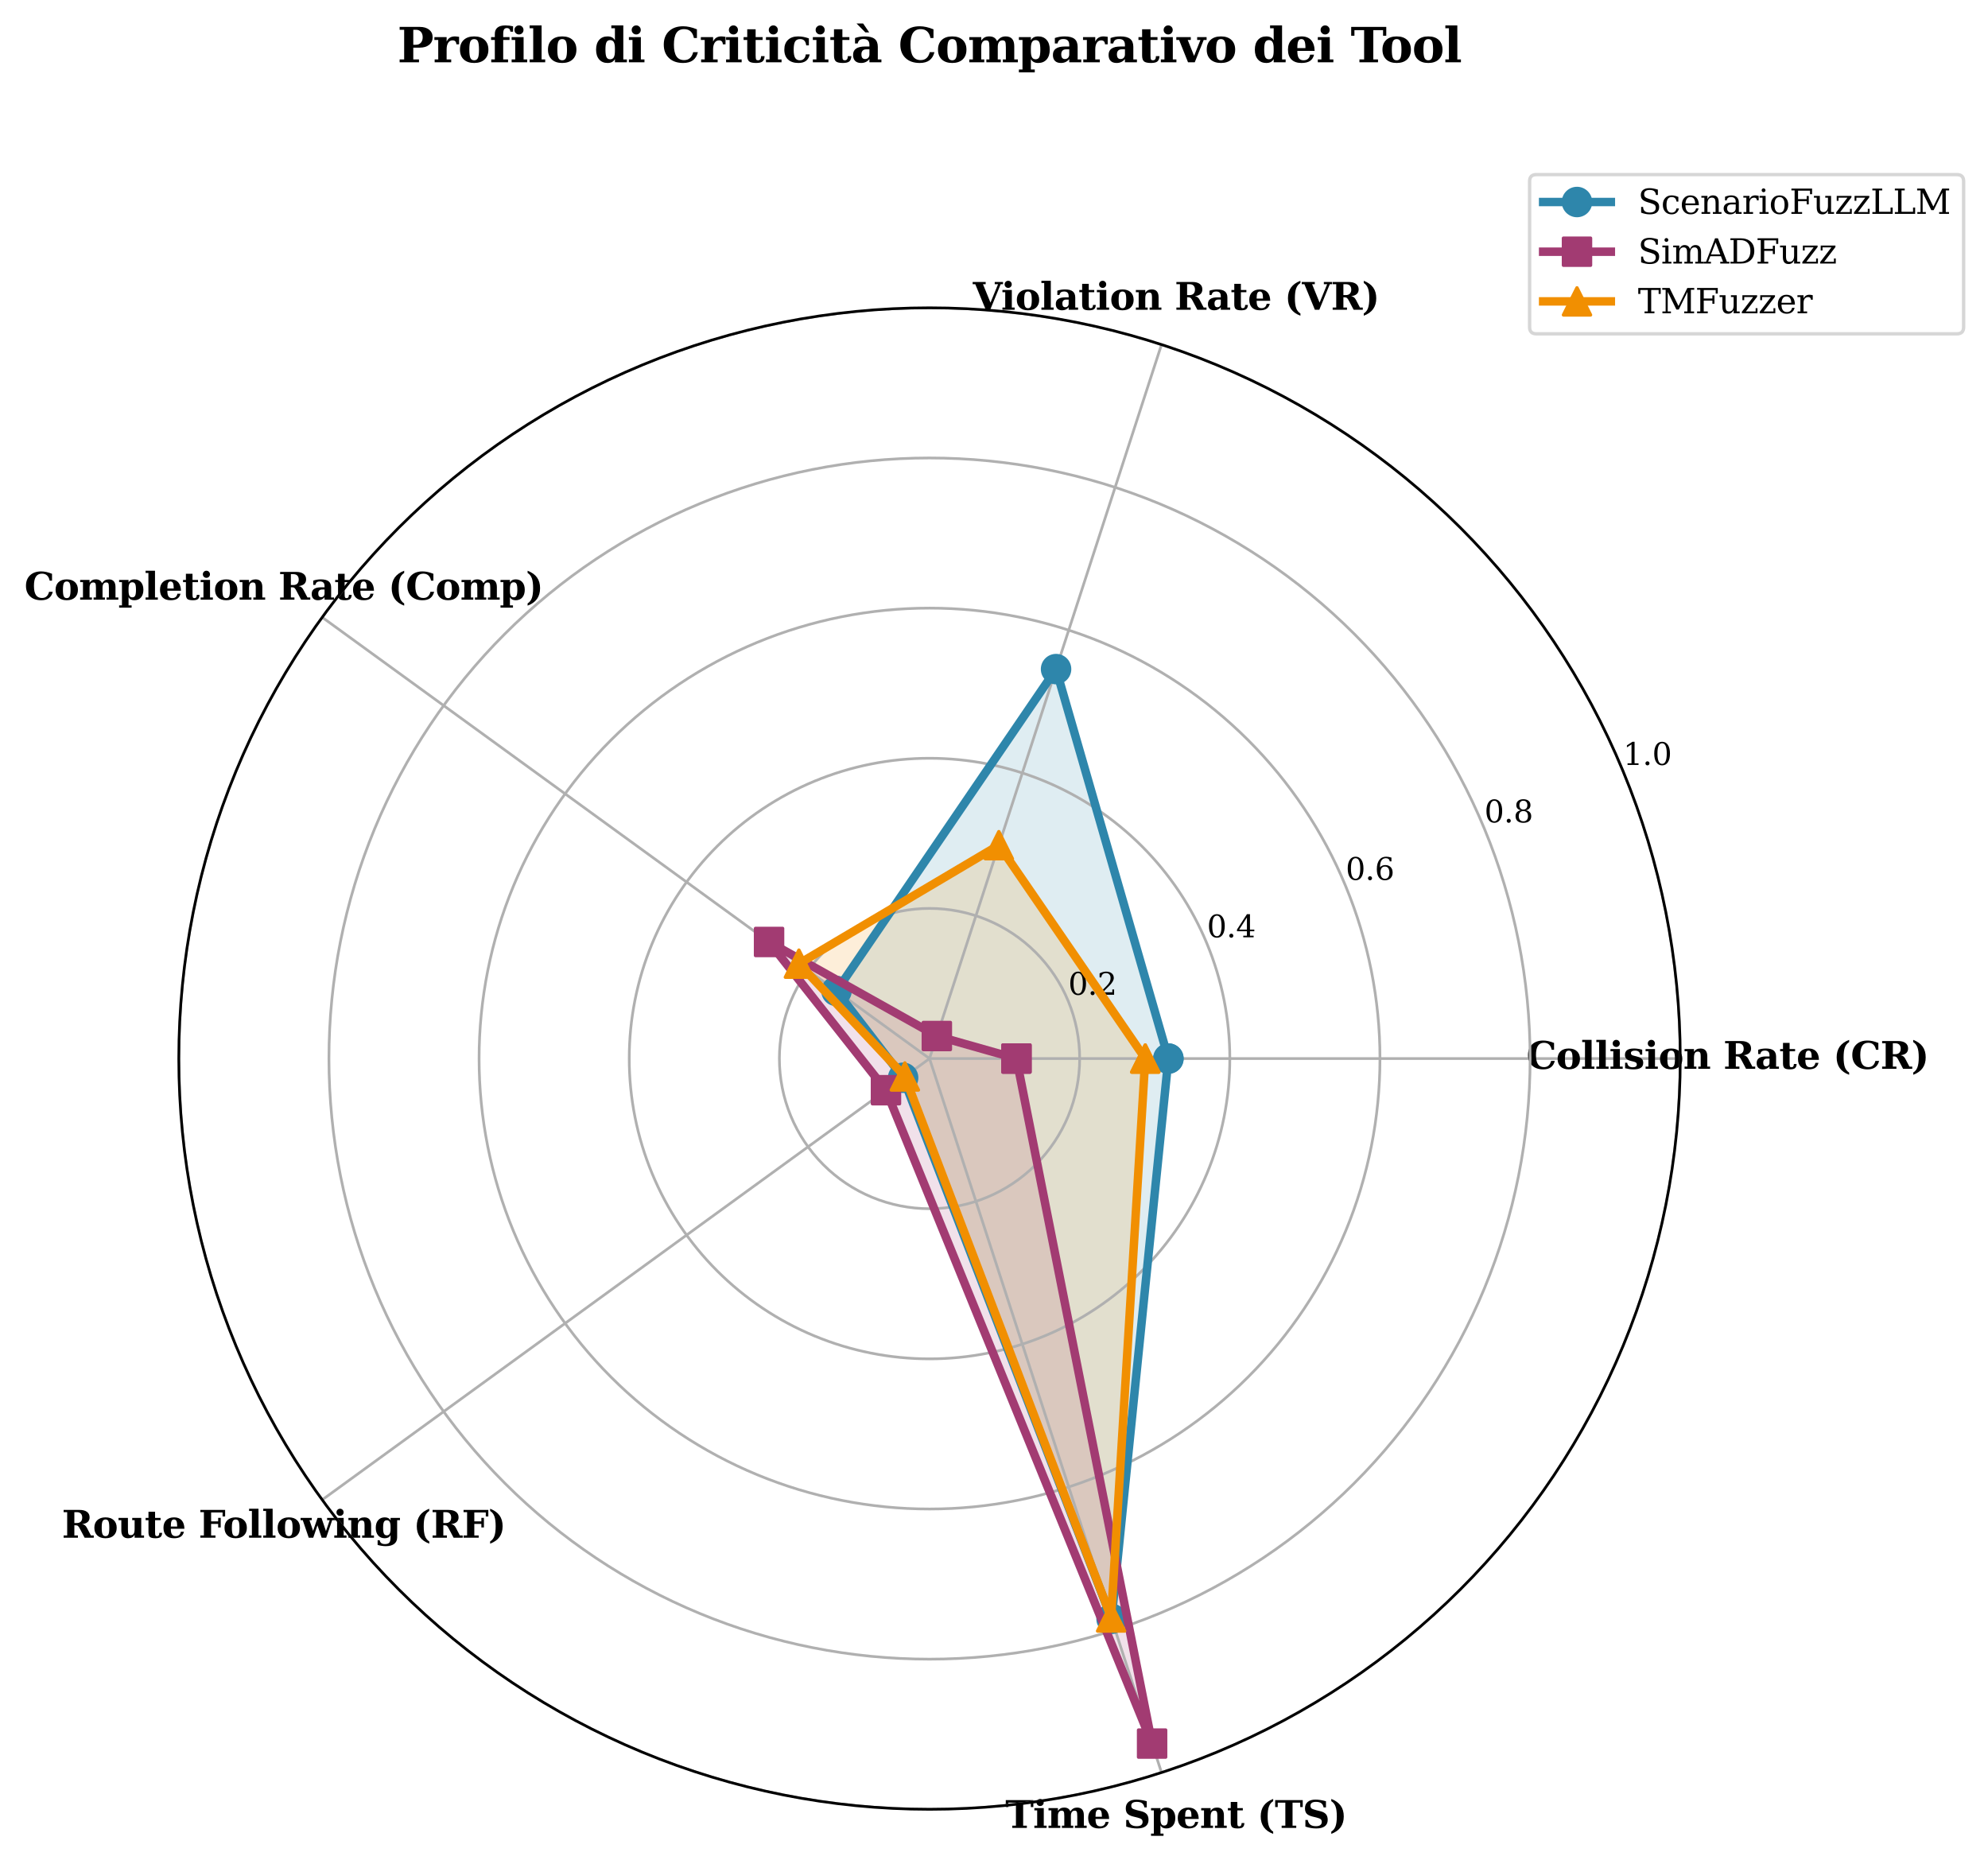 <?xml version="1.0" encoding="utf-8" standalone="no"?>
<!DOCTYPE svg PUBLIC "-//W3C//DTD SVG 1.1//EN"
  "http://www.w3.org/Graphics/SVG/1.1/DTD/svg11.dtd">
<svg xmlns:xlink="http://www.w3.org/1999/xlink" width="587.239pt" height="549.43pt" viewBox="0 0 587.239 549.43" xmlns="http://www.w3.org/2000/svg" version="1.1">
 <defs>
  <style type="text/css">*{stroke-linejoin: round; stroke-linecap: butt}</style>
 </defs>
 <g id="figure_1">
  <g id="patch_1">
   <path d="M 0 549.43 
L 587.239 549.43 
L 587.239 0 
L 0 0 
z
" style="fill: #ffffff"/>
  </g>
  <g id="axes_1">
   <g id="patch_2">
    <path d="M 496.335 312.686 
C 496.335 283.565 490.598 254.726 479.454 227.822 
C 468.31 200.917 451.974 176.47 431.383 155.878 
C 410.791 135.286 386.343 118.951 359.439 107.806 
C 332.534 96.662 303.696 90.926 274.575 90.926 
C 245.453 90.926 216.615 96.662 189.711 107.806 
C 162.806 118.951 138.358 135.286 117.767 155.878 
C 97.175 176.47 80.839 200.917 69.695 227.822 
C 58.551 254.726 52.815 283.565 52.815 312.686 
C 52.815 341.807 58.551 370.645 69.695 397.55 
C 80.839 424.454 97.175 448.902 117.767 469.494 
C 138.358 490.086 162.806 506.421 189.711 517.565 
C 216.615 528.71 245.453 534.446 274.575 534.446 
C 303.696 534.446 332.534 528.71 359.439 517.565 
C 386.343 506.421 410.791 490.086 431.383 469.494 
C 451.974 448.902 468.31 424.454 479.454 397.55 
C 490.598 370.645 496.335 341.807 496.335 312.686 
M 274.575 312.686 
C 274.575 312.686 274.575 312.686 274.575 312.686 
C 274.575 312.686 274.575 312.686 274.575 312.686 
C 274.575 312.686 274.575 312.686 274.575 312.686 
C 274.575 312.686 274.575 312.686 274.575 312.686 
C 274.575 312.686 274.575 312.686 274.575 312.686 
C 274.575 312.686 274.575 312.686 274.575 312.686 
C 274.575 312.686 274.575 312.686 274.575 312.686 
C 274.575 312.686 274.575 312.686 274.575 312.686 
C 274.575 312.686 274.575 312.686 274.575 312.686 
C 274.575 312.686 274.575 312.686 274.575 312.686 
C 274.575 312.686 274.575 312.686 274.575 312.686 
C 274.575 312.686 274.575 312.686 274.575 312.686 
C 274.575 312.686 274.575 312.686 274.575 312.686 
C 274.575 312.686 274.575 312.686 274.575 312.686 
C 274.575 312.686 274.575 312.686 274.575 312.686 
C 274.575 312.686 274.575 312.686 274.575 312.686 
z
" style="fill: #ffffff"/>
   </g>
   <g id="patch_3">
    <path d="M 345.135 312.686 
L 311.953 197.646 
L 247.094 292.72 
L 266.775 318.353 
L 328.347 478.182 
z
" clip-path="url(#p8e96157664)" style="fill: #2e86ab; opacity: 0.15; stroke: #2e86ab; stroke-linejoin: miter"/>
   </g>
   <g id="patch_4">
    <path d="M 300.252 312.686 
L 276.739 306.026 
L 227.175 278.248 
L 261.709 322.033 
L 340.321 515.033 
z
" clip-path="url(#p8e96157664)" style="fill: #a23b72; opacity: 0.15; stroke: #a23b72; stroke-linejoin: miter"/>
   </g>
   <g id="patch_5">
    <path d="M 338.299 312.686 
L 295.054 249.656 
L 235.993 284.654 
L 267.292 317.977 
L 328.217 477.781 
z
" clip-path="url(#p8e96157664)" style="fill: #f18f01; opacity: 0.15; stroke: #f18f01; stroke-linejoin: miter"/>
   </g>
   <g id="matplotlib.axis_1">
    <g id="xtick_1">
     <g id="line2d_1">
      <path d="M 274.575 312.686 
L 496.335 312.686 
" clip-path="url(#p8e96157664)" style="fill: none; stroke: #b0b0b0; stroke-width: 0.8; stroke-linecap: square"/>
     </g>
     <g id="text_1">
      <!-- Collision Rate (CR) -->
      <g transform="translate(450.887 315.721) scale(0.11 -0.11)">
       <defs>
        <path id="DejaVuSerif-Bold-43" d="M 4769 1331 
Q 4584 609 4106 259 
Q 3628 -91 2822 -91 
Q 1641 -91 955 561 
Q 269 1213 269 2328 
Q 269 3447 955 4098 
Q 1641 4750 2822 4750 
Q 3238 4750 3688 4650 
Q 4138 4550 4641 4347 
L 4641 3200 
L 4244 3200 
Q 4122 3788 3800 4080 
Q 3478 4372 2950 4372 
Q 2269 4372 1937 3870 
Q 1606 3369 1606 2328 
Q 1606 1288 1937 788 
Q 2269 288 2956 288 
Q 3422 288 3717 547 
Q 4013 806 4147 1331 
L 4769 1331 
z
" transform="scale(0.016)"/>
        <path id="DejaVuSerif-Bold-6f" d="M 2138 263 
Q 2488 263 2630 563 
Q 2772 863 2772 1663 
Q 2772 2463 2631 2761 
Q 2491 3059 2138 3059 
Q 1784 3059 1640 2757 
Q 1497 2456 1497 1663 
Q 1497 869 1640 566 
Q 1784 263 2138 263 
z
M 2138 -91 
Q 1259 -91 761 376 
Q 263 844 263 1663 
Q 263 2484 761 2948 
Q 1259 3413 2138 3413 
Q 3019 3413 3516 2948 
Q 4013 2484 4013 1663 
Q 4013 844 3514 376 
Q 3016 -91 2138 -91 
z
" transform="scale(0.016)"/>
        <path id="DejaVuSerif-Bold-6c" d="M 1797 378 
L 2272 378 
L 2272 0 
L 219 0 
L 219 378 
L 691 378 
L 691 4488 
L 219 4488 
L 219 4863 
L 1797 4863 
L 1797 378 
z
" transform="scale(0.016)"/>
        <path id="DejaVuSerif-Bold-69" d="M 588 4263 
Q 588 4516 763 4689 
Q 938 4863 1191 4863 
Q 1438 4863 1611 4689 
Q 1784 4516 1784 4263 
Q 1784 4016 1611 3842 
Q 1438 3669 1191 3669 
Q 938 3669 763 3841 
Q 588 4013 588 4263 
z
M 1797 378 
L 2272 378 
L 2272 0 
L 219 0 
L 219 378 
L 691 378 
L 691 2944 
L 219 2944 
L 219 3322 
L 1797 3322 
L 1797 378 
z
" transform="scale(0.016)"/>
        <path id="DejaVuSerif-Bold-73" d="M 300 97 
L 300 1025 
L 653 1025 
Q 697 653 931 458 
Q 1166 263 1569 263 
Q 1906 263 2086 380 
Q 2266 497 2266 716 
Q 2266 916 2152 1025 
Q 2038 1134 1709 1216 
L 1253 1331 
Q 738 1459 506 1698 
Q 275 1938 275 2344 
Q 275 2884 650 3148 
Q 1025 3413 1806 3413 
Q 2100 3413 2433 3364 
Q 2766 3316 3169 3213 
L 3169 2375 
L 2816 2375 
Q 2788 2716 2573 2887 
Q 2359 3059 1959 3059 
Q 1622 3059 1448 2951 
Q 1275 2844 1275 2638 
Q 1275 2469 1375 2372 
Q 1475 2275 1734 2209 
L 2188 2094 
Q 2841 1928 3091 1684 
Q 3341 1441 3341 1006 
Q 3341 444 2939 176 
Q 2538 -91 1691 -91 
Q 1381 -91 1034 -44 
Q 688 3 300 97 
z
" transform="scale(0.016)"/>
        <path id="DejaVuSerif-Bold-6e" d="M 219 0 
L 219 378 
L 691 378 
L 691 2944 
L 219 2944 
L 219 3322 
L 1797 3322 
L 1797 2853 
Q 1997 3150 2253 3281 
Q 2509 3413 2900 3413 
Q 3459 3413 3745 3083 
Q 4031 2753 4031 2113 
L 4031 378 
L 4506 378 
L 4506 0 
L 2522 0 
L 2522 378 
L 2925 378 
L 2925 2144 
Q 2925 2566 2817 2730 
Q 2709 2894 2444 2894 
Q 2109 2894 1953 2648 
Q 1797 2403 1797 1869 
L 1797 378 
L 2203 378 
L 2203 0 
L 219 0 
z
" transform="scale(0.016)"/>
        <path id="DejaVuSerif-Bold-20" transform="scale(0.016)"/>
        <path id="DejaVuSerif-Bold-52" d="M 3397 2278 
Q 3675 2238 3865 2094 
Q 4056 1950 4197 1678 
L 4878 378 
L 5356 378 
L 5356 0 
L 3822 0 
L 3078 1409 
Q 2863 1847 2711 1967 
Q 2559 2088 2291 2088 
L 2100 2088 
L 2100 378 
L 2700 378 
L 2700 0 
L 300 0 
L 300 378 
L 897 378 
L 897 4288 
L 300 4288 
L 300 4666 
L 2963 4666 
Q 3775 4666 4217 4339 
Q 4659 4013 4659 3413 
Q 4659 2925 4345 2642 
Q 4031 2359 3397 2278 
z
M 2100 2463 
L 2509 2463 
Q 2947 2463 3183 2700 
Q 3419 2938 3419 3378 
Q 3419 3819 3183 4053 
Q 2947 4288 2509 4288 
L 2100 4288 
L 2100 2463 
z
" transform="scale(0.016)"/>
        <path id="DejaVuSerif-Bold-61" d="M 3525 2041 
L 3525 378 
L 4000 378 
L 4000 0 
L 2419 0 
L 2419 422 
Q 2200 159 1931 34 
Q 1663 -91 1319 -91 
Q 809 -91 536 182 
Q 263 456 263 966 
Q 263 1525 655 1803 
Q 1047 2081 1838 2081 
L 2419 2081 
L 2419 2278 
Q 2419 2681 2228 2873 
Q 2038 3066 1638 3066 
Q 1306 3066 1126 2930 
Q 947 2794 872 2484 
L 519 2484 
L 519 3200 
Q 816 3306 1134 3359 
Q 1453 3413 1806 3413 
Q 2697 3413 3111 3081 
Q 3525 2750 3525 2041 
z
M 2419 1044 
L 2419 1709 
L 2003 1709 
Q 1694 1709 1528 1540 
Q 1363 1372 1363 1056 
Q 1363 741 1483 584 
Q 1603 428 1850 428 
Q 2106 428 2262 597 
Q 2419 766 2419 1044 
z
" transform="scale(0.016)"/>
        <path id="DejaVuSerif-Bold-74" d="M 634 2944 
L 153 2944 
L 153 3322 
L 634 3322 
L 634 4353 
L 1741 4353 
L 1741 3322 
L 2663 3322 
L 2663 2944 
L 1741 2944 
L 1741 909 
Q 1741 475 1809 369 
Q 1878 263 2059 263 
Q 2259 263 2356 397 
Q 2453 531 2459 813 
L 2925 813 
Q 2897 313 2651 111 
Q 2406 -91 1806 -91 
Q 1122 -91 878 123 
Q 634 338 634 909 
L 634 2944 
z
" transform="scale(0.016)"/>
        <path id="DejaVuSerif-Bold-65" d="M 2566 1875 
Q 2566 2531 2444 2795 
Q 2322 3059 2028 3059 
Q 1744 3059 1620 2800 
Q 1497 2541 1497 1931 
L 1497 1875 
L 2566 1875 
z
M 3781 1503 
L 1497 1503 
L 1497 1478 
Q 1497 834 1690 548 
Q 1884 263 2316 263 
Q 2675 263 2897 453 
Q 3119 644 3181 1006 
L 3700 1006 
Q 3566 441 3166 175 
Q 2766 -91 2047 -91 
Q 1184 -91 723 364 
Q 263 819 263 1663 
Q 263 2488 734 2950 
Q 1206 3413 2047 3413 
Q 2872 3413 3312 2927 
Q 3753 2441 3781 1503 
z
" transform="scale(0.016)"/>
        <path id="DejaVuSerif-Bold-28" d="M 2694 -997 
Q 1641 -606 1122 122 
Q 603 850 603 1931 
Q 603 3013 1115 3731 
Q 1628 4450 2694 4863 
L 2694 4488 
Q 2200 4188 1983 3598 
Q 1766 3009 1766 1931 
Q 1766 856 1983 267 
Q 2200 -322 2694 -622 
L 2694 -997 
z
" transform="scale(0.016)"/>
        <path id="DejaVuSerif-Bold-29" d="M 325 -997 
L 325 -622 
Q 819 -322 1036 267 
Q 1253 856 1253 1931 
Q 1253 3009 1036 3598 
Q 819 4188 325 4488 
L 325 4863 
Q 1391 4450 1905 3731 
Q 2419 3013 2419 1931 
Q 2419 850 1898 122 
Q 1378 -606 325 -997 
z
" transform="scale(0.016)"/>
       </defs>
       <use xlink:href="#DejaVuSerif-Bold-43"/>
       <use xlink:href="#DejaVuSerif-Bold-6f" transform="translate(79.59 0)"/>
       <use xlink:href="#DejaVuSerif-Bold-6c" transform="translate(146.289 0)"/>
       <use xlink:href="#DejaVuSerif-Bold-6c" transform="translate(184.277 0)"/>
       <use xlink:href="#DejaVuSerif-Bold-69" transform="translate(222.266 0)"/>
       <use xlink:href="#DejaVuSerif-Bold-73" transform="translate(260.254 0)"/>
       <use xlink:href="#DejaVuSerif-Bold-69" transform="translate(316.553 0)"/>
       <use xlink:href="#DejaVuSerif-Bold-6f" transform="translate(354.541 0)"/>
       <use xlink:href="#DejaVuSerif-Bold-6e" transform="translate(421.24 0)"/>
       <use xlink:href="#DejaVuSerif-Bold-20" transform="translate(493.945 0)"/>
       <use xlink:href="#DejaVuSerif-Bold-52" transform="translate(528.76 0)"/>
       <use xlink:href="#DejaVuSerif-Bold-61" transform="translate(614.115 0)"/>
       <use xlink:href="#DejaVuSerif-Bold-74" transform="translate(678.91 0)"/>
       <use xlink:href="#DejaVuSerif-Bold-65" transform="translate(725.102 0)"/>
       <use xlink:href="#DejaVuSerif-Bold-20" transform="translate(788.725 0)"/>
       <use xlink:href="#DejaVuSerif-Bold-28" transform="translate(823.539 0)"/>
       <use xlink:href="#DejaVuSerif-Bold-43" transform="translate(870.854 0)"/>
       <use xlink:href="#DejaVuSerif-Bold-52" transform="translate(950.443 0)"/>
       <use xlink:href="#DejaVuSerif-Bold-29" transform="translate(1033.549 0)"/>
      </g>
     </g>
    </g>
    <g id="xtick_2">
     <g id="line2d_2">
      <path d="M 274.575 312.686 
L 343.102 101.78 
" clip-path="url(#p8e96157664)" style="fill: none; stroke: #b0b0b0; stroke-width: 0.8; stroke-linecap: square"/>
     </g>
     <g id="text_2">
      <!-- Violation Rate (VR) -->
      <g transform="translate(287.379 91.5) scale(0.11 -0.11)">
       <defs>
        <path id="DejaVuSerif-Bold-56" d="M 5056 4666 
L 5056 4288 
L 4666 4288 
L 2906 0 
L 2163 0 
L 403 4288 
L -38 4288 
L -38 4666 
L 2150 4666 
L 2150 4288 
L 1697 4288 
L 2956 1197 
L 4225 4288 
L 3669 4288 
L 3669 4666 
L 5056 4666 
z
" transform="scale(0.016)"/>
       </defs>
       <use xlink:href="#DejaVuSerif-Bold-56"/>
       <use xlink:href="#DejaVuSerif-Bold-69" transform="translate(75.838 0)"/>
       <use xlink:href="#DejaVuSerif-Bold-6f" transform="translate(113.826 0)"/>
       <use xlink:href="#DejaVuSerif-Bold-6c" transform="translate(180.525 0)"/>
       <use xlink:href="#DejaVuSerif-Bold-61" transform="translate(218.514 0)"/>
       <use xlink:href="#DejaVuSerif-Bold-74" transform="translate(283.309 0)"/>
       <use xlink:href="#DejaVuSerif-Bold-69" transform="translate(329.5 0)"/>
       <use xlink:href="#DejaVuSerif-Bold-6f" transform="translate(367.488 0)"/>
       <use xlink:href="#DejaVuSerif-Bold-6e" transform="translate(434.188 0)"/>
       <use xlink:href="#DejaVuSerif-Bold-20" transform="translate(506.893 0)"/>
       <use xlink:href="#DejaVuSerif-Bold-52" transform="translate(541.707 0)"/>
       <use xlink:href="#DejaVuSerif-Bold-61" transform="translate(627.062 0)"/>
       <use xlink:href="#DejaVuSerif-Bold-74" transform="translate(691.857 0)"/>
       <use xlink:href="#DejaVuSerif-Bold-65" transform="translate(738.049 0)"/>
       <use xlink:href="#DejaVuSerif-Bold-20" transform="translate(801.672 0)"/>
       <use xlink:href="#DejaVuSerif-Bold-28" transform="translate(836.486 0)"/>
       <use xlink:href="#DejaVuSerif-Bold-56" transform="translate(883.801 0)"/>
       <use xlink:href="#DejaVuSerif-Bold-52" transform="translate(961.389 0)"/>
       <use xlink:href="#DejaVuSerif-Bold-29" transform="translate(1044.494 0)"/>
      </g>
     </g>
    </g>
    <g id="xtick_3">
     <g id="line2d_3">
      <path d="M 274.575 312.686 
L 95.167 182.339 
" clip-path="url(#p8e96157664)" style="fill: none; stroke: #b0b0b0; stroke-width: 0.8; stroke-linecap: square"/>
     </g>
     <g id="text_3">
      <!-- Completion Rate (Comp) -->
      <g transform="translate(7.2 177.145) scale(0.11 -0.11)">
       <defs>
        <path id="DejaVuSerif-Bold-6d" d="M 3884 2778 
Q 4116 3109 4384 3261 
Q 4653 3413 5013 3413 
Q 5584 3413 5867 3089 
Q 6150 2766 6150 2113 
L 6150 378 
L 6625 378 
L 6625 0 
L 4647 0 
L 4647 378 
L 5044 378 
L 5044 1947 
Q 5044 2569 4948 2731 
Q 4853 2894 4594 2894 
Q 4300 2894 4137 2667 
Q 3975 2441 3975 2022 
L 3975 378 
L 4372 378 
L 4372 0 
L 2472 0 
L 2472 378 
L 2869 378 
L 2869 1947 
Q 2869 2569 2772 2731 
Q 2675 2894 2419 2894 
Q 2122 2894 1959 2667 
Q 1797 2441 1797 2022 
L 1797 378 
L 2194 378 
L 2194 0 
L 219 0 
L 219 378 
L 691 378 
L 691 2944 
L 219 2944 
L 219 3322 
L 1797 3322 
L 1797 2853 
Q 1991 3144 2241 3278 
Q 2491 3413 2834 3413 
Q 3241 3413 3494 3258 
Q 3747 3103 3884 2778 
z
" transform="scale(0.016)"/>
        <path id="DejaVuSerif-Bold-70" d="M 1728 1825 
L 1728 1497 
Q 1728 916 1876 656 
Q 2025 397 2356 397 
Q 2697 397 2836 672 
Q 2975 947 2975 1663 
Q 2975 2378 2836 2651 
Q 2697 2925 2356 2925 
Q 2025 2925 1876 2665 
Q 1728 2406 1728 1825 
z
M 622 2944 
L 147 2944 
L 147 3322 
L 1728 3322 
L 1728 2900 
Q 1869 3159 2106 3286 
Q 2344 3413 2694 3413 
Q 3403 3413 3811 2945 
Q 4219 2478 4219 1663 
Q 4219 847 3811 378 
Q 3403 -91 2694 -91 
Q 2344 -91 2106 36 
Q 1869 163 1728 422 
L 1728 -953 
L 2241 -953 
L 2241 -1331 
L 147 -1331 
L 147 -953 
L 622 -953 
L 622 2944 
z
" transform="scale(0.016)"/>
       </defs>
       <use xlink:href="#DejaVuSerif-Bold-43"/>
       <use xlink:href="#DejaVuSerif-Bold-6f" transform="translate(79.59 0)"/>
       <use xlink:href="#DejaVuSerif-Bold-6d" transform="translate(146.289 0)"/>
       <use xlink:href="#DejaVuSerif-Bold-70" transform="translate(252.1 0)"/>
       <use xlink:href="#DejaVuSerif-Bold-6c" transform="translate(322.021 0)"/>
       <use xlink:href="#DejaVuSerif-Bold-65" transform="translate(360.01 0)"/>
       <use xlink:href="#DejaVuSerif-Bold-74" transform="translate(423.633 0)"/>
       <use xlink:href="#DejaVuSerif-Bold-69" transform="translate(469.824 0)"/>
       <use xlink:href="#DejaVuSerif-Bold-6f" transform="translate(507.812 0)"/>
       <use xlink:href="#DejaVuSerif-Bold-6e" transform="translate(574.512 0)"/>
       <use xlink:href="#DejaVuSerif-Bold-20" transform="translate(647.217 0)"/>
       <use xlink:href="#DejaVuSerif-Bold-52" transform="translate(682.031 0)"/>
       <use xlink:href="#DejaVuSerif-Bold-61" transform="translate(767.387 0)"/>
       <use xlink:href="#DejaVuSerif-Bold-74" transform="translate(832.182 0)"/>
       <use xlink:href="#DejaVuSerif-Bold-65" transform="translate(878.373 0)"/>
       <use xlink:href="#DejaVuSerif-Bold-20" transform="translate(941.996 0)"/>
       <use xlink:href="#DejaVuSerif-Bold-28" transform="translate(976.811 0)"/>
       <use xlink:href="#DejaVuSerif-Bold-43" transform="translate(1024.125 0)"/>
       <use xlink:href="#DejaVuSerif-Bold-6f" transform="translate(1103.715 0)"/>
       <use xlink:href="#DejaVuSerif-Bold-6d" transform="translate(1170.414 0)"/>
       <use xlink:href="#DejaVuSerif-Bold-70" transform="translate(1276.225 0)"/>
       <use xlink:href="#DejaVuSerif-Bold-29" transform="translate(1346.146 0)"/>
      </g>
     </g>
    </g>
    <g id="xtick_4">
     <g id="line2d_4">
      <path d="M 274.575 312.686 
L 95.167 443.033 
" clip-path="url(#p8e96157664)" style="fill: none; stroke: #b0b0b0; stroke-width: 0.8; stroke-linecap: square"/>
     </g>
     <g id="text_4">
      <!-- Route Following (RF) -->
      <g transform="translate(18.267 454.219) scale(0.11 -0.11)">
       <defs>
        <path id="DejaVuSerif-Bold-75" d="M 3963 3322 
L 3963 378 
L 4434 378 
L 4434 0 
L 2853 0 
L 2853 469 
Q 2656 172 2400 40 
Q 2144 -91 1753 -91 
Q 1194 -91 908 239 
Q 622 569 622 1209 
L 622 2944 
L 147 2944 
L 147 3322 
L 1728 3322 
L 1728 1381 
Q 1728 763 1831 595 
Q 1934 428 2209 428 
Q 2544 428 2698 675 
Q 2853 922 2853 1459 
L 2853 2944 
L 2450 2944 
L 2450 3322 
L 3963 3322 
z
" transform="scale(0.016)"/>
        <path id="DejaVuSerif-Bold-46" d="M 300 0 
L 300 378 
L 897 378 
L 897 4288 
L 300 4288 
L 300 4666 
L 4459 4666 
L 4459 3566 
L 4031 3566 
L 4031 4238 
L 2106 4238 
L 2106 2741 
L 3291 2741 
L 3291 3334 
L 3719 3334 
L 3719 1722 
L 3291 1722 
L 3291 2316 
L 2106 2316 
L 2106 378 
L 2841 378 
L 2841 0 
L 300 0 
z
" transform="scale(0.016)"/>
        <path id="DejaVuSerif-Bold-77" d="M 3450 3322 
L 4206 1106 
L 4831 2944 
L 4397 2944 
L 4397 3322 
L 5638 3322 
L 5638 2944 
L 5247 2944 
L 4244 0 
L 3481 0 
L 2778 2081 
L 2069 0 
L 1313 0 
L 306 2944 
L -56 2944 
L -56 3322 
L 1825 3322 
L 1825 2944 
L 1434 2944 
L 2047 1147 
L 2791 3322 
L 3450 3322 
z
" transform="scale(0.016)"/>
        <path id="DejaVuSerif-Bold-67" d="M 3853 2944 
L 3853 44 
Q 3853 -656 3354 -1039 
Q 2856 -1422 1947 -1422 
Q 1616 -1422 1275 -1370 
Q 934 -1319 575 -1216 
L 575 -422 
L 928 -422 
Q 975 -750 1192 -909 
Q 1409 -1069 1813 -1069 
Q 2325 -1069 2536 -823 
Q 2747 -578 2747 44 
L 2747 422 
Q 2606 163 2367 36 
Q 2128 -91 1778 -91 
Q 1072 -91 667 378 
Q 263 847 263 1663 
Q 263 2481 667 2947 
Q 1072 3413 1778 3413 
Q 2128 3413 2367 3286 
Q 2606 3159 2747 2900 
L 2747 3322 
L 4325 3322 
L 4325 2944 
L 3853 2944 
z
M 2747 1825 
Q 2747 2406 2597 2665 
Q 2447 2925 2119 2925 
Q 1775 2925 1636 2651 
Q 1497 2378 1497 1663 
Q 1497 947 1637 672 
Q 1778 397 2119 397 
Q 2447 397 2597 656 
Q 2747 916 2747 1497 
L 2747 1825 
z
" transform="scale(0.016)"/>
       </defs>
       <use xlink:href="#DejaVuSerif-Bold-52"/>
       <use xlink:href="#DejaVuSerif-Bold-6f" transform="translate(83.105 0)"/>
       <use xlink:href="#DejaVuSerif-Bold-75" transform="translate(149.805 0)"/>
       <use xlink:href="#DejaVuSerif-Bold-74" transform="translate(222.51 0)"/>
       <use xlink:href="#DejaVuSerif-Bold-65" transform="translate(268.701 0)"/>
       <use xlink:href="#DejaVuSerif-Bold-20" transform="translate(332.324 0)"/>
       <use xlink:href="#DejaVuSerif-Bold-46" transform="translate(367.139 0)"/>
       <use xlink:href="#DejaVuSerif-Bold-6f" transform="translate(432.635 0)"/>
       <use xlink:href="#DejaVuSerif-Bold-6c" transform="translate(499.334 0)"/>
       <use xlink:href="#DejaVuSerif-Bold-6c" transform="translate(537.322 0)"/>
       <use xlink:href="#DejaVuSerif-Bold-6f" transform="translate(575.311 0)"/>
       <use xlink:href="#DejaVuSerif-Bold-77" transform="translate(642.01 0)"/>
       <use xlink:href="#DejaVuSerif-Bold-69" transform="translate(728.094 0)"/>
       <use xlink:href="#DejaVuSerif-Bold-6e" transform="translate(766.082 0)"/>
       <use xlink:href="#DejaVuSerif-Bold-67" transform="translate(838.787 0)"/>
       <use xlink:href="#DejaVuSerif-Bold-20" transform="translate(908.709 0)"/>
       <use xlink:href="#DejaVuSerif-Bold-28" transform="translate(943.523 0)"/>
       <use xlink:href="#DejaVuSerif-Bold-52" transform="translate(990.838 0)"/>
       <use xlink:href="#DejaVuSerif-Bold-46" transform="translate(1073.943 0)"/>
       <use xlink:href="#DejaVuSerif-Bold-29" transform="translate(1144.939 0)"/>
      </g>
     </g>
    </g>
    <g id="xtick_5">
     <g id="line2d_5">
      <path d="M 274.575 312.686 
L 343.102 523.592 
" clip-path="url(#p8e96157664)" style="fill: none; stroke: #b0b0b0; stroke-width: 0.8; stroke-linecap: square"/>
     </g>
     <g id="text_5">
      <!-- Time Spent (TS) -->
      <g transform="translate(296.972 539.942) scale(0.11 -0.11)">
       <defs>
        <path id="DejaVuSerif-Bold-54" d="M 1159 0 
L 1159 378 
L 1778 378 
L 1778 4238 
L 500 4238 
L 500 3500 
L 72 3500 
L 72 4666 
L 4697 4666 
L 4697 3500 
L 4275 3500 
L 4275 4238 
L 2988 4238 
L 2988 378 
L 3609 378 
L 3609 0 
L 1159 0 
z
" transform="scale(0.016)"/>
        <path id="DejaVuSerif-Bold-53" d="M 494 225 
L 494 1331 
L 891 1331 
Q 981 806 1318 547 
Q 1656 288 2253 288 
Q 2738 288 2991 472 
Q 3244 656 3244 1013 
Q 3244 1294 3072 1450 
Q 2900 1606 2363 1741 
L 1663 1913 
Q 978 2088 700 2398 
Q 422 2709 422 3284 
Q 422 3978 883 4364 
Q 1344 4750 2175 4750 
Q 2584 4750 3026 4681 
Q 3469 4613 3944 4475 
L 3944 3444 
L 3547 3444 
Q 3456 3925 3150 4148 
Q 2844 4372 2278 4372 
Q 1816 4372 1580 4211 
Q 1344 4050 1344 3731 
Q 1344 3441 1506 3289 
Q 1669 3138 2303 2975 
L 3003 2803 
Q 3653 2641 3945 2297 
Q 4238 1953 4238 1350 
Q 4238 644 3750 276 
Q 3263 -91 2316 -91 
Q 1859 -91 1409 -12 
Q 959 66 494 225 
z
" transform="scale(0.016)"/>
       </defs>
       <use xlink:href="#DejaVuSerif-Bold-54"/>
       <use xlink:href="#DejaVuSerif-Bold-69" transform="translate(74.414 0)"/>
       <use xlink:href="#DejaVuSerif-Bold-6d" transform="translate(112.402 0)"/>
       <use xlink:href="#DejaVuSerif-Bold-65" transform="translate(218.213 0)"/>
       <use xlink:href="#DejaVuSerif-Bold-20" transform="translate(281.836 0)"/>
       <use xlink:href="#DejaVuSerif-Bold-53" transform="translate(316.65 0)"/>
       <use xlink:href="#DejaVuSerif-Bold-70" transform="translate(388.867 0)"/>
       <use xlink:href="#DejaVuSerif-Bold-65" transform="translate(458.789 0)"/>
       <use xlink:href="#DejaVuSerif-Bold-6e" transform="translate(522.412 0)"/>
       <use xlink:href="#DejaVuSerif-Bold-74" transform="translate(595.117 0)"/>
       <use xlink:href="#DejaVuSerif-Bold-20" transform="translate(641.309 0)"/>
       <use xlink:href="#DejaVuSerif-Bold-28" transform="translate(676.123 0)"/>
       <use xlink:href="#DejaVuSerif-Bold-54" transform="translate(723.438 0)"/>
       <use xlink:href="#DejaVuSerif-Bold-53" transform="translate(797.852 0)"/>
       <use xlink:href="#DejaVuSerif-Bold-29" transform="translate(870.068 0)"/>
      </g>
     </g>
    </g>
   </g>
   <g id="matplotlib.axis_2">
    <g id="ytick_1">
     <g id="line2d_6">
      <path d="M 318.927 312.686 
C 318.927 306.862 317.779 301.094 315.551 295.713 
C 313.322 290.332 310.055 285.443 305.936 281.324 
C 301.818 277.206 296.928 273.939 291.547 271.71 
C 286.166 269.481 280.399 268.334 274.575 268.334 
C 268.75 268.334 262.983 269.481 257.602 271.71 
C 252.221 273.939 247.331 277.206 243.213 281.324 
C 239.095 285.443 235.828 290.332 233.599 295.713 
C 231.37 301.094 230.223 306.862 230.223 312.686 
C 230.223 318.51 231.37 324.278 233.599 329.659 
C 235.828 335.039 239.095 339.929 243.213 344.047 
C 247.331 348.166 252.221 351.433 257.602 353.662 
C 262.983 355.891 268.75 357.038 274.575 357.038 
C 280.399 357.038 286.166 355.891 291.547 353.662 
C 296.928 351.433 301.818 348.166 305.936 344.047 
C 310.055 339.929 313.322 335.039 315.551 329.659 
C 317.779 324.278 318.927 318.51 318.927 312.686 
" clip-path="url(#p8e96157664)" style="fill: none; stroke: #b0b0b0; stroke-width: 0.8; stroke-linecap: square"/>
     </g>
     <g id="text_6">
      <!-- 0.2 -->
      <g transform="translate(315.551 293.841) scale(0.09 -0.09)">
       <defs>
        <path id="DejaVuSerif-30" d="M 2034 219 
Q 2513 219 2750 744 
Q 2988 1269 2988 2328 
Q 2988 3391 2750 3916 
Q 2513 4441 2034 4441 
Q 1556 4441 1318 3916 
Q 1081 3391 1081 2328 
Q 1081 1269 1318 744 
Q 1556 219 2034 219 
z
M 2034 -91 
Q 1275 -91 848 546 
Q 422 1184 422 2328 
Q 422 3475 848 4112 
Q 1275 4750 2034 4750 
Q 2797 4750 3222 4112 
Q 3647 3475 3647 2328 
Q 3647 1184 3222 546 
Q 2797 -91 2034 -91 
z
" transform="scale(0.016)"/>
        <path id="DejaVuSerif-2e" d="M 603 325 
Q 603 500 722 622 
Q 841 744 1019 744 
Q 1191 744 1312 622 
Q 1434 500 1434 325 
Q 1434 153 1312 31 
Q 1191 -91 1019 -91 
Q 841 -91 722 29 
Q 603 150 603 325 
z
" transform="scale(0.016)"/>
        <path id="DejaVuSerif-32" d="M 819 3553 
L 469 3553 
L 469 4384 
Q 803 4563 1142 4656 
Q 1481 4750 1806 4750 
Q 2534 4750 2956 4397 
Q 3378 4044 3378 3438 
Q 3378 2753 2422 1800 
Q 2347 1728 2309 1691 
L 1131 513 
L 3078 513 
L 3078 1088 
L 3444 1088 
L 3444 0 
L 434 0 
L 434 341 
L 1850 1753 
Q 2319 2222 2519 2614 
Q 2719 3006 2719 3438 
Q 2719 3909 2473 4175 
Q 2228 4441 1797 4441 
Q 1350 4441 1106 4219 
Q 863 3997 819 3553 
z
" transform="scale(0.016)"/>
       </defs>
       <use xlink:href="#DejaVuSerif-30"/>
       <use xlink:href="#DejaVuSerif-2e" transform="translate(63.623 0)"/>
       <use xlink:href="#DejaVuSerif-32" transform="translate(95.41 0)"/>
      </g>
     </g>
    </g>
    <g id="ytick_2">
     <g id="line2d_7">
      <path d="M 363.279 312.686 
C 363.279 301.037 360.984 289.502 356.526 278.74 
C 352.069 267.978 345.535 258.199 337.298 249.963 
C 329.061 241.726 319.282 235.192 308.52 230.734 
C 297.758 226.276 286.223 223.982 274.575 223.982 
C 262.926 223.982 251.391 226.276 240.629 230.734 
C 229.867 235.192 220.088 241.726 211.851 249.963 
C 203.615 258.199 197.081 267.978 192.623 278.74 
C 188.165 289.502 185.871 301.037 185.871 312.686 
C 185.871 324.334 188.165 335.87 192.623 346.631 
C 197.081 357.393 203.615 367.172 211.851 375.409 
C 220.088 383.646 229.867 390.18 240.629 394.638 
C 251.391 399.095 262.926 401.39 274.575 401.39 
C 286.223 401.39 297.758 399.095 308.52 394.638 
C 319.282 390.18 329.061 383.646 337.298 375.409 
C 345.535 367.172 352.069 357.393 356.526 346.631 
C 360.984 335.87 363.279 324.334 363.279 312.686 
" clip-path="url(#p8e96157664)" style="fill: none; stroke: #b0b0b0; stroke-width: 0.8; stroke-linecap: square"/>
     </g>
     <g id="text_7">
      <!-- 0.4 -->
      <g transform="translate(356.526 276.869) scale(0.09 -0.09)">
       <defs>
        <path id="DejaVuSerif-34" d="M 2234 1581 
L 2234 4063 
L 641 1581 
L 2234 1581 
z
M 3609 0 
L 1484 0 
L 1484 331 
L 2234 331 
L 2234 1247 
L 197 1247 
L 197 1588 
L 2241 4750 
L 2859 4750 
L 2859 1581 
L 3750 1581 
L 3750 1247 
L 2859 1247 
L 2859 331 
L 3609 331 
L 3609 0 
z
" transform="scale(0.016)"/>
       </defs>
       <use xlink:href="#DejaVuSerif-30"/>
       <use xlink:href="#DejaVuSerif-2e" transform="translate(63.623 0)"/>
       <use xlink:href="#DejaVuSerif-34" transform="translate(95.41 0)"/>
      </g>
     </g>
    </g>
    <g id="ytick_3">
     <g id="line2d_8">
      <path d="M 407.631 312.686 
C 407.631 295.213 404.189 277.91 397.502 261.767 
C 390.816 245.625 381.015 230.956 368.659 218.601 
C 356.304 206.246 341.636 196.445 325.493 189.758 
C 309.35 183.072 292.047 179.63 274.575 179.63 
C 257.102 179.63 239.799 183.072 223.656 189.758 
C 207.514 196.445 192.845 206.246 180.49 218.601 
C 168.135 230.956 158.333 245.625 151.647 261.767 
C 144.96 277.91 141.519 295.213 141.519 312.686 
C 141.519 330.159 144.96 347.461 151.647 363.604 
C 158.333 379.747 168.135 394.416 180.49 406.771 
C 192.845 419.126 207.514 428.927 223.656 435.614 
C 239.799 442.3 257.102 445.742 274.575 445.742 
C 292.047 445.742 309.35 442.3 325.493 435.614 
C 341.636 428.927 356.304 419.126 368.659 406.771 
C 381.015 394.416 390.816 379.747 397.502 363.604 
C 404.189 347.461 407.631 330.159 407.631 312.686 
" clip-path="url(#p8e96157664)" style="fill: none; stroke: #b0b0b0; stroke-width: 0.8; stroke-linecap: square"/>
     </g>
     <g id="text_8">
      <!-- 0.6 -->
      <g transform="translate(397.502 259.896) scale(0.09 -0.09)">
       <defs>
        <path id="DejaVuSerif-36" d="M 2094 219 
Q 2534 219 2771 542 
Q 3009 866 3009 1472 
Q 3009 2078 2771 2401 
Q 2534 2725 2094 2725 
Q 1647 2725 1412 2412 
Q 1178 2100 1178 1509 
Q 1178 888 1415 553 
Q 1653 219 2094 219 
z
M 1075 2569 
Q 1288 2803 1556 2918 
Q 1825 3034 2163 3034 
Q 2859 3034 3264 2615 
Q 3669 2197 3669 1472 
Q 3669 763 3233 336 
Q 2797 -91 2069 -91 
Q 1278 -91 853 498 
Q 428 1088 428 2181 
Q 428 3406 931 4078 
Q 1434 4750 2350 4750 
Q 2597 4750 2869 4703 
Q 3141 4656 3425 4563 
L 3425 3794 
L 3072 3794 
Q 3034 4109 2831 4275 
Q 2628 4441 2284 4441 
Q 1678 4441 1381 3981 
Q 1084 3522 1075 2569 
z
" transform="scale(0.016)"/>
       </defs>
       <use xlink:href="#DejaVuSerif-30"/>
       <use xlink:href="#DejaVuSerif-2e" transform="translate(63.623 0)"/>
       <use xlink:href="#DejaVuSerif-36" transform="translate(95.41 0)"/>
      </g>
     </g>
    </g>
    <g id="ytick_4">
     <g id="line2d_9">
      <path d="M 451.983 312.686 
C 451.983 289.389 447.394 266.318 438.478 244.795 
C 429.563 223.271 416.494 203.713 400.021 187.239 
C 383.548 170.766 363.989 157.698 342.466 148.782 
C 320.942 139.867 297.872 135.278 274.575 135.278 
C 251.278 135.278 228.207 139.867 206.684 148.782 
C 185.16 157.698 165.602 170.766 149.128 187.239 
C 132.655 203.713 119.586 223.271 110.671 244.795 
C 101.756 266.318 97.167 289.389 97.167 312.686 
C 97.167 335.983 101.756 359.053 110.671 380.577 
C 119.586 402.101 132.655 421.659 149.128 438.132 
C 165.602 454.606 185.16 467.674 206.684 476.589 
C 228.207 485.505 251.278 490.094 274.575 490.094 
C 297.872 490.094 320.942 485.505 342.466 476.589 
C 363.989 467.674 383.548 454.606 400.021 438.132 
C 416.494 421.659 429.563 402.101 438.478 380.577 
C 447.394 359.053 451.983 335.983 451.983 312.686 
" clip-path="url(#p8e96157664)" style="fill: none; stroke: #b0b0b0; stroke-width: 0.8; stroke-linecap: square"/>
     </g>
     <g id="text_9">
      <!-- 0.8 -->
      <g transform="translate(438.478 242.923) scale(0.09 -0.09)">
       <defs>
        <path id="DejaVuSerif-38" d="M 2981 1275 
Q 2981 1775 2732 2051 
Q 2484 2328 2034 2328 
Q 1584 2328 1336 2051 
Q 1088 1775 1088 1275 
Q 1088 772 1336 495 
Q 1584 219 2034 219 
Q 2484 219 2732 495 
Q 2981 772 2981 1275 
z
M 2853 3541 
Q 2853 3966 2637 4203 
Q 2422 4441 2034 4441 
Q 1650 4441 1433 4203 
Q 1216 3966 1216 3541 
Q 1216 3113 1433 2875 
Q 1650 2638 2034 2638 
Q 2422 2638 2637 2875 
Q 2853 3113 2853 3541 
z
M 2516 2484 
Q 3047 2413 3344 2092 
Q 3641 1772 3641 1275 
Q 3641 619 3225 264 
Q 2809 -91 2034 -91 
Q 1263 -91 845 264 
Q 428 619 428 1275 
Q 428 1772 725 2092 
Q 1022 2413 1556 2484 
Q 1084 2569 832 2842 
Q 581 3116 581 3541 
Q 581 4103 968 4426 
Q 1356 4750 2034 4750 
Q 2713 4750 3100 4426 
Q 3488 4103 3488 3541 
Q 3488 3116 3236 2842 
Q 2984 2569 2516 2484 
z
" transform="scale(0.016)"/>
       </defs>
       <use xlink:href="#DejaVuSerif-30"/>
       <use xlink:href="#DejaVuSerif-2e" transform="translate(63.623 0)"/>
       <use xlink:href="#DejaVuSerif-38" transform="translate(95.41 0)"/>
      </g>
     </g>
    </g>
    <g id="ytick_5">
     <g id="line2d_10">
      <path d="M 496.335 312.686 
C 496.335 283.565 490.598 254.726 479.454 227.822 
C 468.31 200.917 451.974 176.47 431.383 155.878 
C 410.791 135.286 386.343 118.951 359.439 107.806 
C 332.534 96.662 303.696 90.926 274.575 90.926 
C 245.453 90.926 216.615 96.662 189.711 107.806 
C 162.806 118.951 138.358 135.286 117.767 155.878 
C 97.175 176.47 80.839 200.917 69.695 227.822 
C 58.551 254.726 52.815 283.565 52.815 312.686 
C 52.815 341.807 58.551 370.645 69.695 397.55 
C 80.839 424.454 97.175 448.902 117.767 469.494 
C 138.358 490.086 162.806 506.421 189.711 517.565 
C 216.615 528.71 245.453 534.446 274.575 534.446 
C 303.696 534.446 332.534 528.71 359.439 517.565 
C 386.343 506.421 410.791 490.086 431.383 469.494 
C 451.974 448.902 468.31 424.454 479.454 397.55 
C 490.598 370.645 496.335 341.807 496.335 312.686 
" clip-path="url(#p8e96157664)" style="fill: none; stroke: #b0b0b0; stroke-width: 0.8; stroke-linecap: square"/>
     </g>
     <g id="text_10">
      <!-- 1.0 -->
      <g transform="translate(479.454 225.95) scale(0.09 -0.09)">
       <defs>
        <path id="DejaVuSerif-31" d="M 909 0 
L 909 331 
L 1722 331 
L 1722 4213 
L 781 3603 
L 781 4013 
L 1919 4750 
L 2350 4750 
L 2350 331 
L 3163 331 
L 3163 0 
L 909 0 
z
" transform="scale(0.016)"/>
       </defs>
       <use xlink:href="#DejaVuSerif-31"/>
       <use xlink:href="#DejaVuSerif-2e" transform="translate(63.623 0)"/>
       <use xlink:href="#DejaVuSerif-30" transform="translate(95.41 0)"/>
      </g>
     </g>
    </g>
   </g>
   <g id="line2d_11">
    <path d="M 345.135 312.686 
L 311.953 197.646 
L 247.094 292.72 
L 266.775 318.353 
L 328.347 478.182 
L 345.135 312.686 
" clip-path="url(#p8e96157664)" style="fill: none; stroke: #2e86ab; stroke-width: 2.5; stroke-linecap: square"/>
    <defs>
     <path id="mea1be77445" d="M 0 4 
C 1.061 4 2.078 3.579 2.828 2.828 
C 3.579 2.078 4 1.061 4 0 
C 4 -1.061 3.579 -2.078 2.828 -2.828 
C 2.078 -3.579 1.061 -4 0 -4 
C -1.061 -4 -2.078 -3.579 -2.828 -2.828 
C -3.579 -2.078 -4 -1.061 -4 0 
C -4 1.061 -3.579 2.078 -2.828 2.828 
C -2.078 3.579 -1.061 4 0 4 
z
" style="stroke: #2e86ab"/>
    </defs>
    <g clip-path="url(#p8e96157664)">
     <use xlink:href="#mea1be77445" x="345.135" y="312.686" style="fill: #2e86ab; stroke: #2e86ab"/>
     <use xlink:href="#mea1be77445" x="311.953" y="197.646" style="fill: #2e86ab; stroke: #2e86ab"/>
     <use xlink:href="#mea1be77445" x="247.094" y="292.72" style="fill: #2e86ab; stroke: #2e86ab"/>
     <use xlink:href="#mea1be77445" x="266.775" y="318.353" style="fill: #2e86ab; stroke: #2e86ab"/>
     <use xlink:href="#mea1be77445" x="328.347" y="478.182" style="fill: #2e86ab; stroke: #2e86ab"/>
     <use xlink:href="#mea1be77445" x="345.135" y="312.686" style="fill: #2e86ab; stroke: #2e86ab"/>
    </g>
   </g>
   <g id="line2d_12">
    <path d="M 300.252 312.686 
L 276.739 306.026 
L 227.175 278.248 
L 261.709 322.033 
L 340.321 515.033 
L 300.252 312.686 
" clip-path="url(#p8e96157664)" style="fill: none; stroke: #a23b72; stroke-width: 2.5; stroke-linecap: square"/>
    <defs>
     <path id="m3aa0848141" d="M -4 4 
L 4 4 
L 4 -4 
L -4 -4 
z
" style="stroke: #a23b72; stroke-linejoin: miter"/>
    </defs>
    <g clip-path="url(#p8e96157664)">
     <use xlink:href="#m3aa0848141" x="300.252" y="312.686" style="fill: #a23b72; stroke: #a23b72; stroke-linejoin: miter"/>
     <use xlink:href="#m3aa0848141" x="276.739" y="306.026" style="fill: #a23b72; stroke: #a23b72; stroke-linejoin: miter"/>
     <use xlink:href="#m3aa0848141" x="227.175" y="278.248" style="fill: #a23b72; stroke: #a23b72; stroke-linejoin: miter"/>
     <use xlink:href="#m3aa0848141" x="261.709" y="322.033" style="fill: #a23b72; stroke: #a23b72; stroke-linejoin: miter"/>
     <use xlink:href="#m3aa0848141" x="340.321" y="515.033" style="fill: #a23b72; stroke: #a23b72; stroke-linejoin: miter"/>
     <use xlink:href="#m3aa0848141" x="300.252" y="312.686" style="fill: #a23b72; stroke: #a23b72; stroke-linejoin: miter"/>
    </g>
   </g>
   <g id="line2d_13">
    <path d="M 338.299 312.686 
L 295.054 249.656 
L 235.993 284.654 
L 267.292 317.977 
L 328.217 477.781 
L 338.299 312.686 
" clip-path="url(#p8e96157664)" style="fill: none; stroke: #f18f01; stroke-width: 2.5; stroke-linecap: square"/>
    <defs>
     <path id="ma1bd4cfdd3" d="M 0 -4 
L -4 4 
L 4 4 
z
" style="stroke: #f18f01; stroke-linejoin: miter"/>
    </defs>
    <g clip-path="url(#p8e96157664)">
     <use xlink:href="#ma1bd4cfdd3" x="338.299" y="312.686" style="fill: #f18f01; stroke: #f18f01; stroke-linejoin: miter"/>
     <use xlink:href="#ma1bd4cfdd3" x="295.054" y="249.656" style="fill: #f18f01; stroke: #f18f01; stroke-linejoin: miter"/>
     <use xlink:href="#ma1bd4cfdd3" x="235.993" y="284.654" style="fill: #f18f01; stroke: #f18f01; stroke-linejoin: miter"/>
     <use xlink:href="#ma1bd4cfdd3" x="267.292" y="317.977" style="fill: #f18f01; stroke: #f18f01; stroke-linejoin: miter"/>
     <use xlink:href="#ma1bd4cfdd3" x="328.217" y="477.781" style="fill: #f18f01; stroke: #f18f01; stroke-linejoin: miter"/>
     <use xlink:href="#ma1bd4cfdd3" x="338.299" y="312.686" style="fill: #f18f01; stroke: #f18f01; stroke-linejoin: miter"/>
    </g>
   </g>
   <g id="patch_6">
    <path d="M 496.335 312.686 
C 496.335 283.565 490.598 254.726 479.454 227.822 
C 468.31 200.917 451.974 176.47 431.383 155.878 
C 410.791 135.286 386.343 118.951 359.439 107.806 
C 332.534 96.662 303.696 90.926 274.575 90.926 
C 245.453 90.926 216.615 96.662 189.711 107.806 
C 162.806 118.951 138.358 135.286 117.767 155.878 
C 97.175 176.47 80.839 200.917 69.695 227.822 
C 58.551 254.726 52.815 283.565 52.815 312.686 
C 52.815 341.807 58.551 370.645 69.695 397.55 
C 80.839 424.454 97.175 448.902 117.767 469.494 
C 138.358 490.086 162.806 506.421 189.711 517.565 
C 216.615 528.71 245.453 534.446 274.575 534.446 
C 303.696 534.446 332.534 528.71 359.439 517.565 
C 386.343 506.421 410.791 490.086 431.383 469.494 
C 451.974 448.902 468.31 424.454 479.454 397.55 
C 490.598 370.645 496.335 341.807 496.335 312.686 
" style="fill: none; stroke: #000000; stroke-width: 0.8; stroke-linejoin: miter; stroke-linecap: square"/>
   </g>
   <g id="text_11">
    <!-- Profilo di Criticità Comparativo dei Tool -->
    <g transform="translate(117.377 18.398) scale(0.14 -0.14)">
     <defs>
      <path id="DejaVuSerif-Bold-50" d="M 300 0 
L 300 378 
L 897 378 
L 897 4288 
L 300 4288 
L 300 4666 
L 2956 4666 
Q 3734 4666 4193 4295 
Q 4653 3925 4653 3303 
Q 4653 2678 4192 2304 
Q 3731 1931 2956 1931 
L 2100 1931 
L 2100 378 
L 2853 378 
L 2853 0 
L 300 0 
z
M 2100 2309 
L 2450 2309 
Q 2856 2309 3098 2579 
Q 3341 2850 3341 3303 
Q 3341 3753 3100 4020 
Q 2859 4288 2450 4288 
L 2100 4288 
L 2100 2309 
z
" transform="scale(0.016)"/>
      <path id="DejaVuSerif-Bold-72" d="M 3438 3359 
L 3438 2369 
L 3084 2369 
Q 3066 2634 2941 2764 
Q 2816 2894 2578 2894 
Q 2216 2894 2006 2575 
Q 1797 2256 1797 1691 
L 1797 378 
L 2400 378 
L 2400 0 
L 219 0 
L 219 378 
L 691 378 
L 691 2944 
L 184 2944 
L 184 3322 
L 1797 3322 
L 1797 2731 
Q 1959 3078 2226 3245 
Q 2494 3413 2881 3413 
Q 2978 3413 3117 3398 
Q 3256 3384 3438 3359 
z
" transform="scale(0.016)"/>
      <path id="DejaVuSerif-Bold-66" d="M 3097 4031 
L 2747 4031 
Q 2722 4275 2605 4394 
Q 2488 4513 2272 4513 
Q 2022 4513 1909 4333 
Q 1797 4153 1797 3750 
L 1797 3322 
L 2631 3322 
L 2631 2944 
L 1797 2944 
L 1797 378 
L 2438 378 
L 2438 0 
L 219 0 
L 219 378 
L 691 378 
L 691 2944 
L 197 2944 
L 197 3322 
L 691 3322 
L 691 3738 
Q 691 4291 1044 4577 
Q 1397 4863 2081 4863 
Q 2347 4863 2600 4833 
Q 2853 4803 3097 4744 
L 3097 4031 
z
" transform="scale(0.016)"/>
      <path id="DejaVuSerif-Bold-64" d="M 2747 1497 
L 2747 1825 
Q 2747 2406 2597 2665 
Q 2447 2925 2119 2925 
Q 1775 2925 1636 2651 
Q 1497 2378 1497 1663 
Q 1497 947 1637 672 
Q 1778 397 2119 397 
Q 2447 397 2597 656 
Q 2747 916 2747 1497 
z
M 3853 378 
L 4325 378 
L 4325 0 
L 2747 0 
L 2747 422 
Q 2606 163 2367 36 
Q 2128 -91 1778 -91 
Q 1072 -91 667 378 
Q 263 847 263 1663 
Q 263 2481 667 2947 
Q 1072 3413 1778 3413 
Q 2128 3413 2367 3286 
Q 2606 3159 2747 2900 
L 2747 4488 
L 2272 4488 
L 2272 4863 
L 3853 4863 
L 3853 378 
z
" transform="scale(0.016)"/>
      <path id="DejaVuSerif-Bold-63" d="M 3609 1038 
Q 3491 469 3123 189 
Q 2756 -91 2125 -91 
Q 1238 -91 750 368 
Q 263 828 263 1663 
Q 263 2488 744 2950 
Q 1225 3413 2081 3413 
Q 2428 3413 2781 3347 
Q 3134 3281 3500 3150 
L 3500 2228 
L 3150 2228 
Q 3100 2650 2903 2854 
Q 2706 3059 2350 3059 
Q 1888 3059 1692 2746 
Q 1497 2434 1497 1663 
Q 1497 909 1687 586 
Q 1878 263 2309 263 
Q 2644 263 2845 463 
Q 3047 663 3091 1038 
L 3609 1038 
z
" transform="scale(0.016)"/>
      <path id="DejaVuSerif-Bold-e0" d="M 3525 2041 
L 3525 378 
L 4000 378 
L 4000 0 
L 2419 0 
L 2419 422 
Q 2200 159 1931 34 
Q 1663 -91 1319 -91 
Q 809 -91 536 182 
Q 263 456 263 966 
Q 263 1525 655 1803 
Q 1047 2081 1838 2081 
L 2419 2081 
L 2419 2278 
Q 2419 2681 2228 2873 
Q 2038 3066 1638 3066 
Q 1306 3066 1126 2930 
Q 947 2794 872 2484 
L 519 2484 
L 519 3200 
Q 816 3306 1134 3359 
Q 1453 3413 1806 3413 
Q 2697 3413 3111 3081 
Q 3525 2750 3525 2041 
z
M 2419 1044 
L 2419 1709 
L 2003 1709 
Q 1694 1709 1528 1540 
Q 1363 1372 1363 1056 
Q 1363 741 1483 584 
Q 1603 428 1850 428 
Q 2106 428 2262 597 
Q 2419 766 2419 1044 
z
M 1585 5119 
L 2391 3944 
L 1878 3944 
L 713 5119 
L 1585 5119 
z
" transform="scale(0.016)"/>
      <path id="DejaVuSerif-Bold-76" d="M 1428 0 
L 250 2944 
L -116 2944 
L -116 3322 
L 1791 3322 
L 1791 2944 
L 1388 2944 
L 2228 844 
L 3066 2944 
L 2631 2944 
L 2631 3322 
L 3878 3322 
L 3878 2944 
L 3494 2944 
L 2316 0 
L 1428 0 
z
" transform="scale(0.016)"/>
     </defs>
     <use xlink:href="#DejaVuSerif-Bold-50"/>
     <use xlink:href="#DejaVuSerif-Bold-72" transform="translate(75.195 0)"/>
     <use xlink:href="#DejaVuSerif-Bold-6f" transform="translate(127.881 0)"/>
     <use xlink:href="#DejaVuSerif-Bold-66" transform="translate(194.58 0)"/>
     <use xlink:href="#DejaVuSerif-Bold-69" transform="translate(237.598 0)"/>
     <use xlink:href="#DejaVuSerif-Bold-6c" transform="translate(275.586 0)"/>
     <use xlink:href="#DejaVuSerif-Bold-6f" transform="translate(313.574 0)"/>
     <use xlink:href="#DejaVuSerif-Bold-20" transform="translate(380.273 0)"/>
     <use xlink:href="#DejaVuSerif-Bold-64" transform="translate(415.088 0)"/>
     <use xlink:href="#DejaVuSerif-Bold-69" transform="translate(485.01 0)"/>
     <use xlink:href="#DejaVuSerif-Bold-20" transform="translate(522.998 0)"/>
     <use xlink:href="#DejaVuSerif-Bold-43" transform="translate(557.812 0)"/>
     <use xlink:href="#DejaVuSerif-Bold-72" transform="translate(637.402 0)"/>
     <use xlink:href="#DejaVuSerif-Bold-69" transform="translate(690.088 0)"/>
     <use xlink:href="#DejaVuSerif-Bold-74" transform="translate(728.076 0)"/>
     <use xlink:href="#DejaVuSerif-Bold-69" transform="translate(774.268 0)"/>
     <use xlink:href="#DejaVuSerif-Bold-63" transform="translate(812.256 0)"/>
     <use xlink:href="#DejaVuSerif-Bold-69" transform="translate(873.145 0)"/>
     <use xlink:href="#DejaVuSerif-Bold-74" transform="translate(911.133 0)"/>
     <use xlink:href="#DejaVuSerif-Bold-e0" transform="translate(957.324 0)"/>
     <use xlink:href="#DejaVuSerif-Bold-20" transform="translate(1022.119 0)"/>
     <use xlink:href="#DejaVuSerif-Bold-43" transform="translate(1056.934 0)"/>
     <use xlink:href="#DejaVuSerif-Bold-6f" transform="translate(1136.523 0)"/>
     <use xlink:href="#DejaVuSerif-Bold-6d" transform="translate(1203.223 0)"/>
     <use xlink:href="#DejaVuSerif-Bold-70" transform="translate(1309.033 0)"/>
     <use xlink:href="#DejaVuSerif-Bold-61" transform="translate(1378.955 0)"/>
     <use xlink:href="#DejaVuSerif-Bold-72" transform="translate(1443.75 0)"/>
     <use xlink:href="#DejaVuSerif-Bold-61" transform="translate(1496.436 0)"/>
     <use xlink:href="#DejaVuSerif-Bold-74" transform="translate(1561.23 0)"/>
     <use xlink:href="#DejaVuSerif-Bold-69" transform="translate(1607.422 0)"/>
     <use xlink:href="#DejaVuSerif-Bold-76" transform="translate(1645.41 0)"/>
     <use xlink:href="#DejaVuSerif-Bold-6f" transform="translate(1703.516 0)"/>
     <use xlink:href="#DejaVuSerif-Bold-20" transform="translate(1770.215 0)"/>
     <use xlink:href="#DejaVuSerif-Bold-64" transform="translate(1805.029 0)"/>
     <use xlink:href="#DejaVuSerif-Bold-65" transform="translate(1874.951 0)"/>
     <use xlink:href="#DejaVuSerif-Bold-69" transform="translate(1938.574 0)"/>
     <use xlink:href="#DejaVuSerif-Bold-20" transform="translate(1976.562 0)"/>
     <use xlink:href="#DejaVuSerif-Bold-54" transform="translate(2011.377 0)"/>
     <use xlink:href="#DejaVuSerif-Bold-6f" transform="translate(2074.291 0)"/>
     <use xlink:href="#DejaVuSerif-Bold-6f" transform="translate(2140.99 0)"/>
     <use xlink:href="#DejaVuSerif-Bold-6c" transform="translate(2207.689 0)"/>
    </g>
   </g>
   <g id="legend_1">
    <g id="patch_7">
     <path d="M 453.831 98.608 
L 578.039 98.608 
Q 580.039 98.608 580.039 96.608 
L 580.039 53.574 
Q 580.039 51.574 578.039 51.574 
L 453.831 51.574 
Q 451.831 51.574 451.831 53.574 
L 451.831 96.608 
Q 451.831 98.608 453.831 98.608 
z
" style="fill: #ffffff; opacity: 0.8; stroke: #cccccc; stroke-linejoin: miter"/>
    </g>
    <g id="line2d_14">
     <path d="M 455.831 59.672 
L 465.831 59.672 
L 475.831 59.672 
" style="fill: none; stroke: #2e86ab; stroke-width: 2.5; stroke-linecap: square"/>
     <g>
      <use xlink:href="#mea1be77445" x="465.831" y="59.672" style="fill: #2e86ab; stroke: #2e86ab"/>
     </g>
    </g>
    <g id="text_12">
     <!-- ScenarioFuzzLLM -->
     <g transform="translate(483.831 63.172) scale(0.1 -0.1)">
      <defs>
       <path id="DejaVuSerif-53" d="M 594 225 
L 594 1288 
L 953 1284 
Q 969 753 1261 498 
Q 1553 244 2150 244 
Q 2706 244 2998 464 
Q 3291 684 3291 1106 
Q 3291 1444 3114 1625 
Q 2938 1806 2369 1978 
L 1753 2163 
Q 1084 2366 811 2669 
Q 538 2972 538 3500 
Q 538 4094 959 4422 
Q 1381 4750 2144 4750 
Q 2469 4750 2856 4679 
Q 3244 4609 3681 4475 
L 3681 3481 
L 3328 3481 
Q 3275 3975 2998 4195 
Q 2722 4416 2156 4416 
Q 1663 4416 1405 4214 
Q 1147 4013 1147 3628 
Q 1147 3294 1340 3103 
Q 1534 2913 2163 2725 
L 2741 2553 
Q 3375 2363 3645 2067 
Q 3916 1772 3916 1275 
Q 3916 597 3481 253 
Q 3047 -91 2188 -91 
Q 1803 -91 1404 -12 
Q 1006 66 594 225 
z
" transform="scale(0.016)"/>
       <path id="DejaVuSerif-63" d="M 3291 997 
Q 3169 466 2822 187 
Q 2475 -91 1925 -91 
Q 1200 -91 759 389 
Q 319 869 319 1663 
Q 319 2459 759 2936 
Q 1200 3413 1925 3413 
Q 2241 3413 2553 3339 
Q 2866 3266 3181 3116 
L 3181 2266 
L 2847 2266 
Q 2781 2703 2561 2903 
Q 2341 3103 1931 3103 
Q 1466 3103 1228 2742 
Q 991 2381 991 1663 
Q 991 944 1227 581 
Q 1463 219 1931 219 
Q 2303 219 2525 412 
Q 2747 606 2828 997 
L 3291 997 
z
" transform="scale(0.016)"/>
       <path id="DejaVuSerif-65" d="M 3469 1600 
L 991 1600 
L 991 1575 
Q 991 903 1244 561 
Q 1497 219 1991 219 
Q 2369 219 2611 417 
Q 2853 616 2950 1006 
L 3413 1006 
Q 3275 459 2904 184 
Q 2534 -91 1931 -91 
Q 1203 -91 761 389 
Q 319 869 319 1663 
Q 319 2450 753 2931 
Q 1188 3413 1894 3413 
Q 2647 3413 3050 2948 
Q 3453 2484 3469 1600 
z
M 2791 1931 
Q 2772 2513 2545 2808 
Q 2319 3103 1894 3103 
Q 1497 3103 1269 2806 
Q 1041 2509 991 1931 
L 2791 1931 
z
" transform="scale(0.016)"/>
       <path id="DejaVuSerif-6e" d="M 263 0 
L 263 331 
L 781 331 
L 781 2988 
L 231 2988 
L 231 3322 
L 1356 3322 
L 1356 2731 
Q 1516 3069 1770 3241 
Q 2025 3413 2363 3413 
Q 2913 3413 3172 3097 
Q 3431 2781 3431 2113 
L 3431 331 
L 3944 331 
L 3944 0 
L 2356 0 
L 2356 331 
L 2853 331 
L 2853 1931 
Q 2853 2541 2703 2767 
Q 2553 2994 2175 2994 
Q 1775 2994 1565 2701 
Q 1356 2409 1356 1850 
L 1356 331 
L 1856 331 
L 1856 0 
L 263 0 
z
" transform="scale(0.016)"/>
       <path id="DejaVuSerif-61" d="M 2547 1044 
L 2547 1747 
L 1806 1747 
Q 1378 1747 1168 1562 
Q 959 1378 959 997 
Q 959 650 1171 447 
Q 1384 244 1747 244 
Q 2106 244 2326 466 
Q 2547 688 2547 1044 
z
M 3122 2075 
L 3122 331 
L 3634 331 
L 3634 0 
L 2547 0 
L 2547 359 
Q 2356 128 2106 18 
Q 1856 -91 1522 -91 
Q 969 -91 644 203 
Q 319 497 319 997 
Q 319 1513 691 1797 
Q 1063 2081 1741 2081 
L 2547 2081 
L 2547 2309 
Q 2547 2688 2317 2895 
Q 2088 3103 1672 3103 
Q 1328 3103 1125 2947 
Q 922 2791 872 2484 
L 575 2484 
L 575 3156 
Q 875 3284 1158 3348 
Q 1441 3413 1709 3413 
Q 2400 3413 2761 3070 
Q 3122 2728 3122 2075 
z
" transform="scale(0.016)"/>
       <path id="DejaVuSerif-72" d="M 3059 3328 
L 3059 2497 
L 2728 2497 
Q 2713 2744 2591 2866 
Q 2469 2988 2234 2988 
Q 1809 2988 1582 2694 
Q 1356 2400 1356 1850 
L 1356 331 
L 2022 331 
L 2022 0 
L 263 0 
L 263 331 
L 781 331 
L 781 2994 
L 231 2994 
L 231 3322 
L 1356 3322 
L 1356 2731 
Q 1525 3078 1790 3245 
Q 2056 3413 2438 3413 
Q 2578 3413 2733 3391 
Q 2888 3369 3059 3328 
z
" transform="scale(0.016)"/>
       <path id="DejaVuSerif-69" d="M 622 4353 
Q 622 4497 726 4603 
Q 831 4709 978 4709 
Q 1122 4709 1226 4603 
Q 1331 4497 1331 4353 
Q 1331 4206 1228 4103 
Q 1125 4000 978 4000 
Q 831 4000 726 4103 
Q 622 4206 622 4353 
z
M 1356 331 
L 1900 331 
L 1900 0 
L 231 0 
L 231 331 
L 781 331 
L 781 2988 
L 231 2988 
L 231 3322 
L 1356 3322 
L 1356 331 
z
" transform="scale(0.016)"/>
       <path id="DejaVuSerif-6f" d="M 1925 219 
Q 2388 219 2623 584 
Q 2859 950 2859 1663 
Q 2859 2375 2623 2739 
Q 2388 3103 1925 3103 
Q 1463 3103 1227 2739 
Q 991 2375 991 1663 
Q 991 950 1228 584 
Q 1466 219 1925 219 
z
M 1925 -91 
Q 1200 -91 759 389 
Q 319 869 319 1663 
Q 319 2456 758 2934 
Q 1197 3413 1925 3413 
Q 2653 3413 3092 2934 
Q 3531 2456 3531 1663 
Q 3531 869 3092 389 
Q 2653 -91 1925 -91 
z
" transform="scale(0.016)"/>
       <path id="DejaVuSerif-46" d="M 353 0 
L 353 331 
L 947 331 
L 947 4331 
L 353 4331 
L 353 4666 
L 4172 4666 
L 4172 3628 
L 3788 3628 
L 3788 4281 
L 1581 4281 
L 1581 2719 
L 3175 2719 
L 3175 3303 
L 3559 3303 
L 3559 1753 
L 3175 1753 
L 3175 2338 
L 1581 2338 
L 1581 331 
L 2328 331 
L 2328 0 
L 353 0 
z
" transform="scale(0.016)"/>
       <path id="DejaVuSerif-75" d="M 2266 3322 
L 3341 3322 
L 3341 331 
L 3884 331 
L 3884 0 
L 2766 0 
L 2766 588 
Q 2606 256 2353 82 
Q 2100 -91 1766 -91 
Q 1213 -91 952 223 
Q 691 538 691 1209 
L 691 2988 
L 172 2988 
L 172 3322 
L 1269 3322 
L 1269 1388 
Q 1269 781 1417 556 
Q 1566 331 1947 331 
Q 2347 331 2556 625 
Q 2766 919 2766 1478 
L 2766 2988 
L 2266 2988 
L 2266 3322 
z
" transform="scale(0.016)"/>
       <path id="DejaVuSerif-7a" d="M 256 0 
L 256 269 
L 2338 2988 
L 691 2988 
L 691 2413 
L 359 2413 
L 359 3322 
L 3078 3322 
L 3078 3053 
L 997 331 
L 2803 331 
L 2803 934 
L 3138 934 
L 3138 0 
L 256 0 
z
" transform="scale(0.016)"/>
       <path id="DejaVuSerif-4c" d="M 353 0 
L 353 331 
L 947 331 
L 947 4331 
L 353 4331 
L 353 4666 
L 2175 4666 
L 2175 4331 
L 1581 4331 
L 1581 384 
L 3713 384 
L 3713 1166 
L 4097 1166 
L 4097 0 
L 353 0 
z
" transform="scale(0.016)"/>
       <path id="DejaVuSerif-4d" d="M 353 0 
L 353 331 
L 947 331 
L 947 4331 
L 319 4331 
L 319 4666 
L 1678 4666 
L 3316 1344 
L 4953 4666 
L 6228 4666 
L 6228 4331 
L 5606 4331 
L 5606 331 
L 6203 331 
L 6203 0 
L 4378 0 
L 4378 331 
L 4972 331 
L 4972 3938 
L 3372 684 
L 2931 684 
L 1331 3938 
L 1331 331 
L 1925 331 
L 1925 0 
L 353 0 
z
" transform="scale(0.016)"/>
      </defs>
      <use xlink:href="#DejaVuSerif-53"/>
      <use xlink:href="#DejaVuSerif-63" transform="translate(68.506 0)"/>
      <use xlink:href="#DejaVuSerif-65" transform="translate(124.512 0)"/>
      <use xlink:href="#DejaVuSerif-6e" transform="translate(183.691 0)"/>
      <use xlink:href="#DejaVuSerif-61" transform="translate(248.096 0)"/>
      <use xlink:href="#DejaVuSerif-72" transform="translate(307.715 0)"/>
      <use xlink:href="#DejaVuSerif-69" transform="translate(355.518 0)"/>
      <use xlink:href="#DejaVuSerif-6f" transform="translate(387.5 0)"/>
      <use xlink:href="#DejaVuSerif-46" transform="translate(447.705 0)"/>
      <use xlink:href="#DejaVuSerif-75" transform="translate(517.09 0)"/>
      <use xlink:href="#DejaVuSerif-7a" transform="translate(581.494 0)"/>
      <use xlink:href="#DejaVuSerif-7a" transform="translate(634.18 0)"/>
      <use xlink:href="#DejaVuSerif-4c" transform="translate(686.865 0)"/>
      <use xlink:href="#DejaVuSerif-4c" transform="translate(753.271 0)"/>
      <use xlink:href="#DejaVuSerif-4d" transform="translate(819.678 0)"/>
     </g>
    </g>
    <g id="line2d_15">
     <path d="M 455.831 74.35 
L 465.831 74.35 
L 475.831 74.35 
" style="fill: none; stroke: #a23b72; stroke-width: 2.5; stroke-linecap: square"/>
     <g>
      <use xlink:href="#m3aa0848141" x="465.831" y="74.35" style="fill: #a23b72; stroke: #a23b72; stroke-linejoin: miter"/>
     </g>
    </g>
    <g id="text_13">
     <!-- SimADFuzz -->
     <g transform="translate(483.831 77.85) scale(0.1 -0.1)">
      <defs>
       <path id="DejaVuSerif-6d" d="M 3316 2675 
Q 3481 3041 3739 3227 
Q 3997 3413 4341 3413 
Q 4863 3413 5119 3089 
Q 5375 2766 5375 2113 
L 5375 331 
L 5894 331 
L 5894 0 
L 4300 0 
L 4300 331 
L 4800 331 
L 4800 2047 
Q 4800 2556 4650 2772 
Q 4500 2988 4153 2988 
Q 3769 2988 3567 2697 
Q 3366 2406 3366 1850 
L 3366 331 
L 3866 331 
L 3866 0 
L 2291 0 
L 2291 331 
L 2791 331 
L 2791 2069 
Q 2791 2566 2641 2777 
Q 2491 2988 2144 2988 
Q 1759 2988 1557 2697 
Q 1356 2406 1356 1850 
L 1356 331 
L 1856 331 
L 1856 0 
L 263 0 
L 263 331 
L 781 331 
L 781 2994 
L 231 2994 
L 231 3322 
L 1356 3322 
L 1356 2731 
Q 1516 3063 1762 3238 
Q 2009 3413 2322 3413 
Q 2709 3413 2968 3220 
Q 3228 3028 3316 2675 
z
" transform="scale(0.016)"/>
       <path id="DejaVuSerif-41" d="M 1281 1691 
L 2994 1691 
L 2138 3909 
L 1281 1691 
z
M -38 0 
L -38 331 
L 372 331 
L 2034 4666 
L 2559 4666 
L 4225 331 
L 4684 331 
L 4684 0 
L 2988 0 
L 2988 331 
L 3506 331 
L 3116 1356 
L 1153 1356 
L 763 331 
L 1275 331 
L 1275 0 
L -38 0 
z
" transform="scale(0.016)"/>
       <path id="DejaVuSerif-44" d="M 1581 331 
L 2163 331 
Q 3072 331 3558 850 
Q 4044 1369 4044 2338 
Q 4044 3306 3559 3818 
Q 3075 4331 2163 4331 
L 1581 4331 
L 1581 331 
z
M 353 0 
L 353 331 
L 947 331 
L 947 4331 
L 353 4331 
L 353 4666 
L 2209 4666 
Q 3416 4666 4089 4050 
Q 4763 3434 4763 2338 
Q 4763 1238 4088 619 
Q 3413 0 2209 0 
L 353 0 
z
" transform="scale(0.016)"/>
      </defs>
      <use xlink:href="#DejaVuSerif-53"/>
      <use xlink:href="#DejaVuSerif-69" transform="translate(68.506 0)"/>
      <use xlink:href="#DejaVuSerif-6d" transform="translate(100.488 0)"/>
      <use xlink:href="#DejaVuSerif-41" transform="translate(195.312 0)"/>
      <use xlink:href="#DejaVuSerif-44" transform="translate(267.529 0)"/>
      <use xlink:href="#DejaVuSerif-46" transform="translate(347.705 0)"/>
      <use xlink:href="#DejaVuSerif-75" transform="translate(417.09 0)"/>
      <use xlink:href="#DejaVuSerif-7a" transform="translate(481.494 0)"/>
      <use xlink:href="#DejaVuSerif-7a" transform="translate(534.18 0)"/>
     </g>
    </g>
    <g id="line2d_16">
     <path d="M 455.831 89.028 
L 465.831 89.028 
L 475.831 89.028 
" style="fill: none; stroke: #f18f01; stroke-width: 2.5; stroke-linecap: square"/>
     <g>
      <use xlink:href="#ma1bd4cfdd3" x="465.831" y="89.028" style="fill: #f18f01; stroke: #f18f01; stroke-linejoin: miter"/>
     </g>
    </g>
    <g id="text_14">
     <!-- TMFuzzer -->
     <g transform="translate(483.831 92.528) scale(0.1 -0.1)">
      <defs>
       <path id="DejaVuSerif-54" d="M 1222 0 
L 1222 331 
L 1819 331 
L 1819 4294 
L 447 4294 
L 447 3566 
L 63 3566 
L 63 4666 
L 4206 4666 
L 4206 3566 
L 3822 3566 
L 3822 4294 
L 2450 4294 
L 2450 331 
L 3047 331 
L 3047 0 
L 1222 0 
z
" transform="scale(0.016)"/>
      </defs>
      <use xlink:href="#DejaVuSerif-54"/>
      <use xlink:href="#DejaVuSerif-4d" transform="translate(66.699 0)"/>
      <use xlink:href="#DejaVuSerif-46" transform="translate(169.092 0)"/>
      <use xlink:href="#DejaVuSerif-75" transform="translate(238.477 0)"/>
      <use xlink:href="#DejaVuSerif-7a" transform="translate(302.881 0)"/>
      <use xlink:href="#DejaVuSerif-7a" transform="translate(355.566 0)"/>
      <use xlink:href="#DejaVuSerif-65" transform="translate(408.252 0)"/>
      <use xlink:href="#DejaVuSerif-72" transform="translate(467.432 0)"/>
     </g>
    </g>
   </g>
  </g>
 </g>
 <defs>
  <clipPath id="p8e96157664">
   <path d="M 496.335 312.686 
C 496.335 283.565 490.598 254.726 479.454 227.822 
C 468.31 200.917 451.974 176.47 431.383 155.878 
C 410.791 135.286 386.343 118.951 359.439 107.806 
C 332.534 96.662 303.696 90.926 274.575 90.926 
C 245.453 90.926 216.615 96.662 189.711 107.806 
C 162.806 118.951 138.358 135.286 117.767 155.878 
C 97.175 176.47 80.839 200.917 69.695 227.822 
C 58.551 254.726 52.815 283.565 52.815 312.686 
C 52.815 341.807 58.551 370.645 69.695 397.55 
C 80.839 424.454 97.175 448.902 117.767 469.494 
C 138.358 490.086 162.806 506.421 189.711 517.565 
C 216.615 528.71 245.453 534.446 274.575 534.446 
C 303.696 534.446 332.534 528.71 359.439 517.565 
C 386.343 506.421 410.791 490.086 431.383 469.494 
C 451.974 448.902 468.31 424.454 479.454 397.55 
C 490.598 370.645 496.335 341.807 496.335 312.686 
M 274.575 312.686 
C 274.575 312.686 274.575 312.686 274.575 312.686 
C 274.575 312.686 274.575 312.686 274.575 312.686 
C 274.575 312.686 274.575 312.686 274.575 312.686 
C 274.575 312.686 274.575 312.686 274.575 312.686 
C 274.575 312.686 274.575 312.686 274.575 312.686 
C 274.575 312.686 274.575 312.686 274.575 312.686 
C 274.575 312.686 274.575 312.686 274.575 312.686 
C 274.575 312.686 274.575 312.686 274.575 312.686 
C 274.575 312.686 274.575 312.686 274.575 312.686 
C 274.575 312.686 274.575 312.686 274.575 312.686 
C 274.575 312.686 274.575 312.686 274.575 312.686 
C 274.575 312.686 274.575 312.686 274.575 312.686 
C 274.575 312.686 274.575 312.686 274.575 312.686 
C 274.575 312.686 274.575 312.686 274.575 312.686 
C 274.575 312.686 274.575 312.686 274.575 312.686 
C 274.575 312.686 274.575 312.686 274.575 312.686 
z
"/>
  </clipPath>
 </defs>
</svg>

